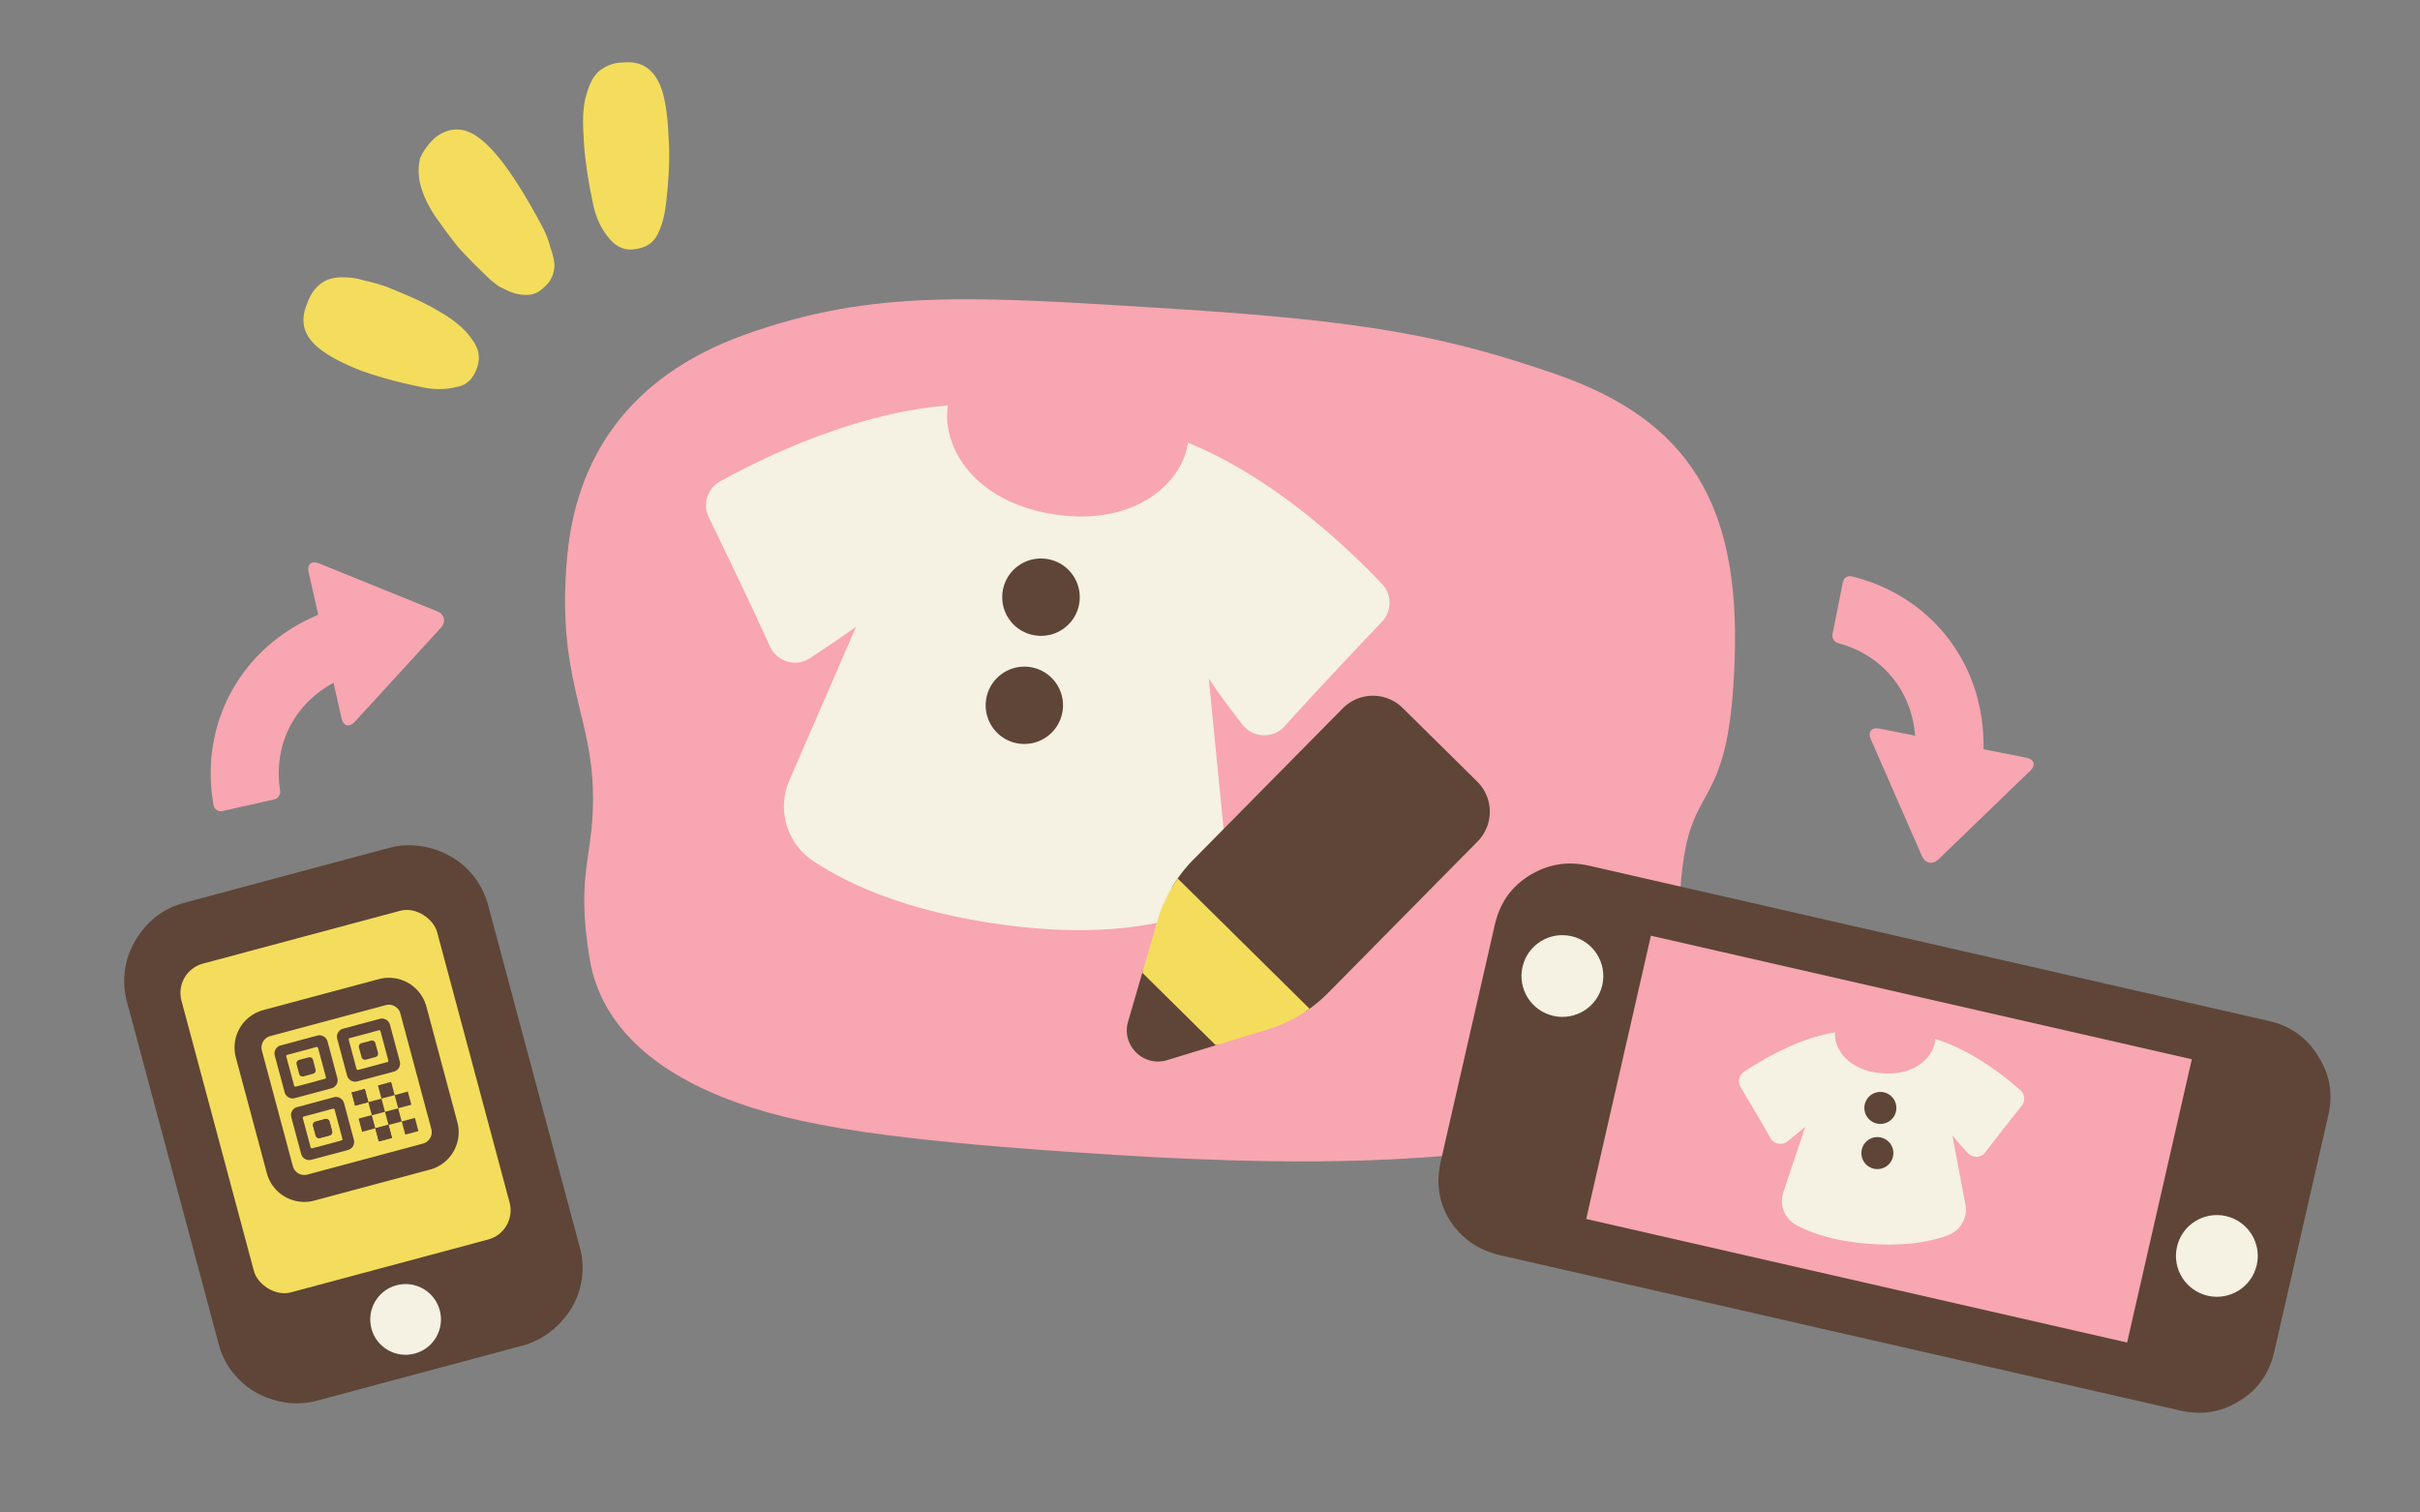 <svg viewBox="0 0 320 200" xmlns="http://www.w3.org/2000/svg"><rect x="0" y="0" width="320" height="200" fill="#808080" stroke="none"/><path d="m222.712 113.078c1.609-9.773 6.038-6.645 6.672-26.027.662-20.225-5.937-31.449-23.702-37.587-14.682-5.074-25.201-7.042-51.045-8.664-25.844-1.621-39.243-2.593-56.073 3.427-15.818 5.657-22.406 16.702-23.562 29.369-1.421 15.581 3.002 20.583 3.385 30.48.35 9.068-2.355 10.861-.432 22.639 1.62 9.922 10.134 15.417 17.774 18.441 9.533 3.772 22.13 5.713 52.029 7.577 29.898 1.865 41.848.13 49.472-.381 8.032-.538 19.132-5.804 22.599-16.5 3.658-11.285 1.408-13.821 2.883-22.775z" clip-rule="evenodd" fill="#F8A6B1" fill-rule="evenodd"/><path d="m292.095 169.727c1.31.299 2.437.154 3.382-.437 1.04-.649 1.709-1.626 2.006-2.929.263-1.149.067-2.242-.588-3.279-.56-1.096-1.495-1.793-2.804-2.092s-2.493-.086-3.55.641c-.963.667-1.576 1.575-1.838 2.725-.298 1.303-.158 2.464.42 3.483.672.96 1.663 1.589 2.972 1.888zm-81.924-8.552 69.551 15.887 8.509-37.249-69.552-15.886-8.508 37.248zm-4.39-27.614c1.31.299 2.446.115 3.409-.552 1.04-.65 1.708-1.626 2.006-2.929.297-1.303.11-2.434-.562-3.394-.578-1.019-1.521-1.678-2.831-1.978-1.155-.263-2.291-.079-3.408.553-1.022.572-1.682 1.51-1.98 2.813-.297 1.303-.119 2.473.536 3.51.732 1.054 1.675 1.713 2.83 1.977zm4.36-19.084 7.509 1.715.231.053 74.404 16.995.231.053 7.51 1.715c2.85.651 5.01 2.193 6.48 4.625 1.565 2.374 2.024 4.978 1.376 7.814l-7.143 31.271c-.665 2.912-2.218 5.098-4.658 6.556-2.363 1.476-4.97 1.889-7.82 1.238l-7.509-1.715-.231-.053-74.404-16.995-.231-.053-7.51-1.715c-2.85-.651-5.057-2.163-6.622-4.537-1.488-2.356-1.899-4.99-1.234-7.902l7.143-31.271c.648-2.836 2.153-4.992 4.516-6.468 2.458-1.535 5.112-1.977 7.962-1.326z" fill="#5E4537"/><path d="m218.302 123.732 71.525 16.337-8.556 37.458-71.525-16.338z" fill="#F8A6B1"/><ellipse transform="rotate(12.867 206.597 129.063)" cx="206.597" cy="129.063" rx="5.412" ry="5.403" fill="#F5F1E3"/><ellipse transform="rotate(12.867 293.14 166.074)" cx="293.14" cy="166.074" rx="5.412" ry="5.403" fill="#F5F1E3"/><path d="m66.817 158.017-9.1-33.961c-.316-1.178-.99-2.065-2.022-2.662s-2.136-.738-3.312-.423l-24.418 6.543c-1.175.315-2.06.989-2.656 2.022s-.736 2.139-.42 3.316l9.1 33.961c.315 1.178.995 2.087 2.04 2.73 1.032.597 2.136.738 3.311.423l24.418-6.543c1.175-.315 2.061-.989 2.657-2.022.583-1.079.717-2.207.401-3.384zm-11.992 20.903c1.221-.327 2.146-1.036 2.774-2.126.674-1.103.853-2.243.538-3.42-.316-1.178-1.04-2.075-2.176-2.693-1.09-.63-2.245-.782-3.465-.455-1.221.327-2.169 1.042-2.843 2.145-.628 1.09-.785 2.224-.47 3.402.316 1.177 1.019 2.081 2.108 2.711 1.135.618 2.313.763 3.534.436zm-30.423-59.551 26.995-7.233a10.39 10.39 0 014.22-.258c1.412.204 2.72.655 3.924 1.351a10.081 10.081 0 013.112 2.661 10.43 10.43 0 011.887 3.789l12.158 45.373a9.766 9.766 0 01.223 4.089 10.082 10.082 0 01-1.364 3.86 11.505 11.505 0 01-2.741 3.064 10.397 10.397 0 01-3.784 1.888l-26.994 7.233a10.566 10.566 0 01-4.288.275 11.788 11.788 0 01-3.839-1.301 10.09 10.09 0 01-3.111-2.66 9.776 9.776 0 01-1.852-3.654l-12.157-45.372a10.438 10.438 0 01-.26-4.226 10.09 10.09 0 011.365-3.86 11.122 11.122 0 012.655-3.114c1.12-.882 2.404-1.517 3.85-1.905z" fill="#5E4537"/><circle transform="rotate(-15 53.633 174.471)" cx="53.633" cy="174.471" r="4.676" fill="#F5F1E3"/><rect transform="rotate(-15 22.962 128.46)" x="22.962" y="128.46" width="35" height="45" rx="4" fill="#F4DD5C"/><path d="m182.75 77.214c-4.332-4.568-14.249-14.075-25.664-18.663-.743 5.277-6.98 11.116-17.715 9.457-10.736-1.659-14.901-9.122-14.015-14.38-12.263.91-24.605 6.972-30.117 10.01a3.631 3.631 0 00-1.519 4.755c2.049 4.226 5.779 11.965 8.094 17.094a3.637 3.637 0 005.326 1.528c4.056-2.704 6.049-4.12 6.049-4.12l-8.812 20.301a8.657 8.657 0 003.136 10.646c4.393 2.919 11.759 6.383 23.456 8.194 11.71 1.813 19.784.757 24.849-.702a8.658 8.658 0 006.231-9.169l-2.208-22.425s1.43 2.2 4.452 6.082c1.387 1.783 4.057 1.888 5.573.213 3.755-4.185 9.637-10.411 12.87-13.82a3.623 3.623 0 00.014-5.001z" fill="#F5F1E3"/><path d="m138.392 73.909a5.11 5.11 0 00-1.51 10.111l.057.008c2.76.396 5.351-1.506 5.778-4.276a5.11 5.11 0 00-4.268-5.835l-.057-.008zm-2.214 14.295c-2.76-.396-5.351 1.506-5.778 4.276-.429 2.784 1.468 5.404 4.267 5.835l.058.008a5.11 5.11 0 101.453-10.12zm30.371 46.462-5.533 3.48-6.682 2.039c-3.134.956-6.078-1.95-5.165-5.1l1.942-6.674 3.65-5.776c.478-1.648-.545-4.077.346-5.526a19.21 19.21 0 012.693-3.437l19.757-20.007a5.601 5.601 0 017.918-.052l9.86 9.736a5.6 5.6 0 01.052 7.917l-19.75 20.008a18.799 18.799 0 01-2.657 2.244c-1.641 1.148-4.503.559-6.431 1.148z" fill="#5E4537"/><path d="m155.732 116.167c-.007.007-.007.015-.014.022a19.088 19.088 0 00-2.672 5.585l-1.898 6.534-.096.324 9.713 9.588.39-.118 6.439-1.964a18.973 18.973 0 005.401-2.635c.059-.036.11-.088.162-.125l-17.425-17.211zm-115.166-75.894c.445-1.288 1.069-2.207 1.87-2.76.802-.643 1.915-.919 3.34-.827.713 0 1.515.138 2.406.414.89.184 1.87.46 2.94.828 1.157.46 2.36.965 3.607 1.517s2.627 1.288 4.142 2.207c1.603 1.012 2.806 2.116 3.607 3.311.891 1.196 1.07 2.483.535 3.863s-1.425 2.161-2.672 2.345c-1.426.368-2.985.368-4.677 0-3.118-.644-5.79-1.38-8.017-2.207-2.138-.828-3.83-1.702-5.077-2.621-2.316-1.656-2.984-3.679-2.004-6.07zm16.969-22.073c2.049-1.563 4.142-1.425 6.28.414 2.227 1.84 4.899 5.702 8.017 11.588.445.92.757 1.748.935 2.483.267.736.445 1.426.534 2.07.09 1.38-.445 2.529-1.603 3.448-.89.828-2.138 1.012-3.741.552a14.42 14.42 0 01-1.871-.827c-.713-.46-1.47-1.104-2.271-1.932-1.337-1.287-2.45-2.437-3.34-3.449a67.156 67.156 0 01-2.272-3.034c-1.247-1.656-2.094-3.265-2.539-4.829-.356-1.195-.4-2.437-.133-3.725.445-1.011 1.113-1.93 2.004-2.758zm24.852-9.932c2.583-.276 4.32 1.012 5.211 3.863.445 1.563.713 3.54.802 5.931.178 2.3.089 5.059-.268 8.278-.178 1.931-.579 3.494-1.202 4.69-.535 1.104-1.559 1.747-3.073 1.931-1.336.184-2.494-.367-3.474-1.655-.98-1.196-1.648-2.713-2.004-4.553-.713-3.402-1.114-6.3-1.203-8.69-.178-2.392-.044-4.277.4-5.656.446-1.564 1.07-2.622 1.872-3.173.89-.644 1.87-.966 2.939-.966z" fill="#F4DD5C"/><path d="m267.154 144.153c-1.951-1.725-6.38-5.283-11.249-6.76-.115 2.202-2.473 4.833-6.956 4.538s-6.469-3.219-6.294-5.417c-5.019.819-9.885 3.763-12.046 5.214a1.501 1.501 0 00-.453 2.014c.997 1.667 2.814 4.72 3.953 6.75a1.504 1.504 0 002.25.436 116.878 116.878 0 002.343-1.916l-2.896 8.682a3.581 3.581 0 001.678 4.273c1.915 1.044 5.075 2.204 9.96 2.527 4.89.323 8.178-.405 10.212-1.189a3.582 3.582 0 002.235-4.003l-1.722-9.159s.669.855 2.054 2.344c.636.685 1.74.631 2.304-.114 1.396-1.86 3.594-4.638 4.802-6.159a1.499 1.499 0 00-.175-2.061z" fill="#F5F1E3"/><path d="m248.528 148.615a2.114 2.114 0 10.232-4.222 2.114 2.114 0 00-.232 4.222zm-.395 5.974a2.114 2.114 0 10.232-4.222 2.114 2.114 0 00-.232 4.222z" fill="#5E4537"/><g fill="#F8A6B1"><path d="m42.064 81.212-1.253-5.547c-.239-1.055.389-1.58 1.372-1.17l15.621 6.34c.993.408 1.213 1.384.492 2.178l-11.38 12.431c-.722.795-1.516.58-1.752-.464l-1.102-4.877-1.998-8.89z"/><path d="m29.418 107.246a.97.97 0 01-1.175-.762c-2.096-11.575 4.512-23.064 17.622-26.47a.976.976 0 011.194.74l1.528 6.832c.12.539-.22 1.071-.753 1.218-8.19 2.261-11.848 8.962-10.796 15.712.085.546-.25 1.081-.79 1.202l-6.83 1.528z" clip-rule="evenodd" fill-rule="evenodd"/><path d="m262.363 99.09 5.58 1.103c1.06.209 1.286.995.513 1.728l-12.126 11.712c-.775.743-1.756.549-2.19-.432l-6.754-15.441c-.434-.982.083-1.621 1.134-1.413l4.906.968 8.937 1.776z"/><path d="m243.686 76.98a.97.97 0 011.173-.764c11.432 2.774 19.258 13.47 17.059 26.836a.977.977 0 01-1.16.791l-6.865-1.371c-.541-.108-.89-.636-.808-1.182 1.25-8.403-3.393-14.463-9.991-16.236-.533-.144-.886-.667-.778-1.209l1.37-6.864z" clip-rule="evenodd" fill-rule="evenodd"/></g><path d="m51.025 132.91a1.567 1.567 0 011.915 1.105l4.097 15.291a1.568 1.568 0 01-1.105 1.915l-15.29 4.097a1.568 1.568 0 01-1.916-1.106l-4.097-15.29a1.568 1.568 0 011.106-1.915l15.29-4.097zm-.922-3.44-15.29 4.097a5.125 5.125 0 00-3.624 6.277l4.097 15.29a5.125 5.125 0 006.277 3.624l15.29-4.097a5.126 5.126 0 003.624-6.277l-4.097-15.29a5.128 5.128 0 00-6.277-3.624z" fill="#5E4537"/><path d="m40.506 141.015.025.092-.092.025-.025-.092.092-.025zm1.457-4.078-4.85 1.299a1.1 1.1 0 00-.777 1.347l1.3 4.849a1.1 1.1 0 001.346.778l4.85-1.3a1.1 1.1 0 00.777-1.346l-1.3-4.849a1.1 1.1 0 00-1.346-.778z" fill="#5E4537"/><path d="m42.97 142.652-3.861 1.034a.176.176 0 01-.217-.125l-1.035-3.86a.177.177 0 01.126-.217l3.86-1.034a.176.176 0 01.217.125l1.034 3.86a.18.18 0 01-.125.217z" fill="#F4DD5C"/><path d="m41.4 141.988-1.274.341a.46.46 0 01-.568-.328l-.342-1.274a.46.46 0 01.328-.568l1.275-.342a.461.461 0 01.568.328l.341 1.275a.464.464 0 01-.328.568zm2.552 4.997-3.533.947.947 3.532 3.533-.946-.947-3.533z" fill="#5E4537"/><path d="m42.691 149.17.025.092-.092.025-.025-.093.092-.024zm1.457-4.078-4.85 1.299a1.1 1.1 0 00-.777 1.347l1.3 4.849a1.1 1.1 0 001.346.777l4.85-1.299a1.1 1.1 0 00.777-1.347l-1.3-4.849a1.1 1.1 0 00-1.346-.777z" fill="#5E4537"/><path d="m45.154 150.807-3.86 1.035a.177.177 0 01-.217-.125l-1.035-3.861a.177.177 0 01.126-.217l3.86-1.034a.177.177 0 01.217.125l1.034 3.861a.18.18 0 01-.125.216z" fill="#F4DD5C"/><path d="m43.585 150.143-1.274.342a.462.462 0 01-.568-.328l-.342-1.275a.461.461 0 01.328-.568l1.275-.341a.46.46 0 01.568.327l.341 1.275a.464.464 0 01-.328.568z" fill="#5E4537"/><path d="m43.004 147.973-1.275.341a.461.461 0 00-.328.568l.342 1.275a.462.462 0 00.568.328l1.274-.342a.461.461 0 00.328-.568l-.341-1.275a.46.46 0 00-.568-.327zm5.754-9.169.025.092-.092.025-.025-.093.093-.024zm1.461-4.079-4.848 1.299a1.1 1.1 0 00-.778 1.347l1.3 4.849a1.1 1.1 0 001.346.777l4.849-1.299a1.1 1.1 0 00.777-1.347l-1.299-4.849a1.106 1.106 0 00-1.347-.777z" fill="#5E4537"/><path d="m51.221 140.441-3.86 1.034a.177.177 0 01-.217-.125l-1.034-3.861a.175.175 0 01.125-.216l3.86-1.035a.177.177 0 01.217.125l1.035 3.861a.18.18 0 01-.126.217z" fill="#F4DD5C"/><g fill="#5E4537"><path d="m49.653 139.776-1.275.342a.461.461 0 01-.568-.328l-.341-1.275a.461.461 0 01.328-.568l1.274-.341a.46.46 0 01.568.328l.342 1.274a.464.464 0 01-.328.568zm-1.418 4.221-1.741.467.466 1.741 1.741-.467-.466-1.741z"/><path d="m48.235 143.997-1.741.467.466 1.741 1.741-.467-.466-1.741zm.925 3.454-1.74.467.466 1.741 1.74-.467-.466-1.741zm2.208 1.276-1.741.466.466 1.741 1.741-.466-.466-1.741z"/><path d="m51.368 148.727-1.741.466.466 1.741 1.741-.466-.466-1.741zm.353-5.664-1.745.468.466 1.741 1.746-.468-.467-1.741zm-1.279 2.209-1.74.466.466 1.741 1.74-.466-.466-1.741zm3.487-.934-1.741.467.466 1.741 1.741-.467-.466-1.741zm-1.278 2.214-1.74.466.466 1.741 1.74-.466-.466-1.741zm2.212 1.273-1.74.466.466 1.741 1.74-.466-.466-1.741z"/></g></svg>
